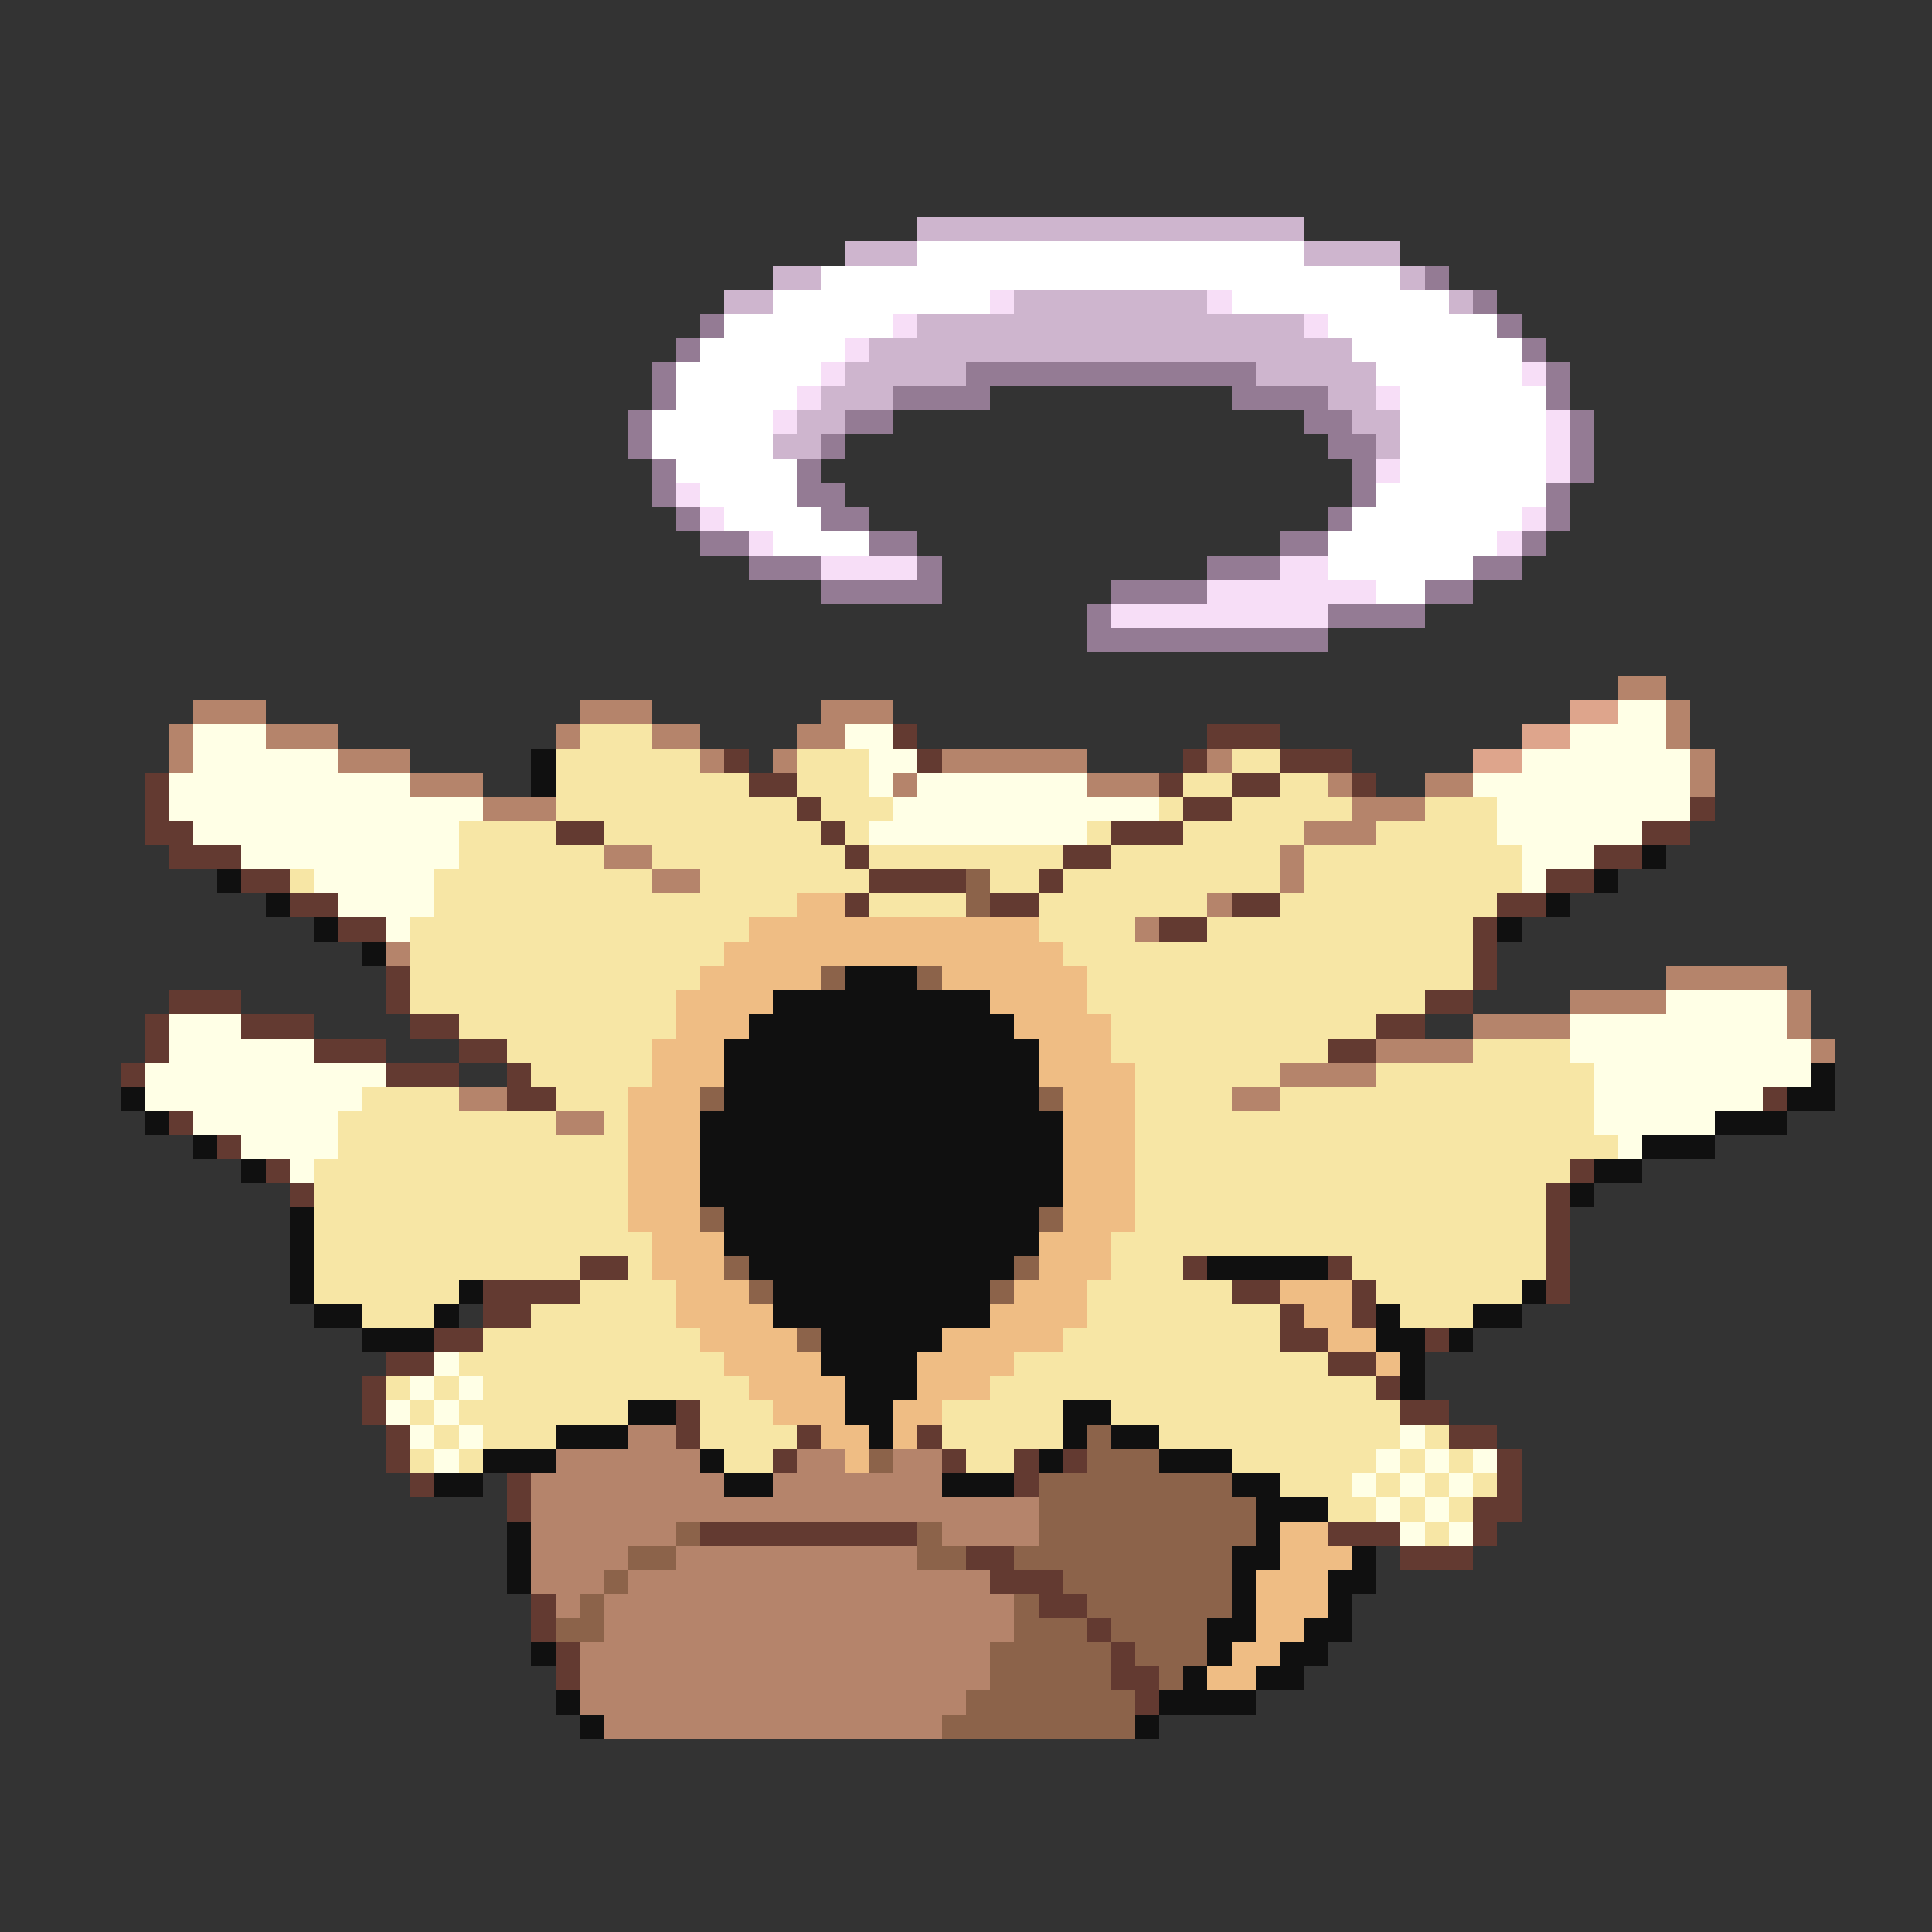 <svg xmlns="http://www.w3.org/2000/svg" viewBox="0 -0.5 80 80" shape-rendering="crispEdges">
<rect x="0" y="-0.5" width="80" height="80" fill="#333333" stroke="none"/>
<path stroke="#ceb5ce" d="M38 9h16M35 10h3M54 10h4M32 11h2M58 11h1M30 12h2M42 12h8M60 12h1M38 13h16M36 14h20M35 15h5M52 15h5M34 16h3M55 16h2M33 17h2M56 17h2M32 18h2M57 18h1" />
<path stroke="#ffffff" d="M38 10h16M34 11h24M32 12h9M51 12h9M30 13h7M55 13h7M29 14h6M56 14h7M28 15h6M57 15h6M28 16h5M58 16h6M27 17h5M58 17h6M27 18h5M58 18h6M28 19h5M58 19h6M29 20h4M57 20h7M30 21h4M56 21h7M32 22h4M55 22h7M55 23h6M57 24h2" />
<path stroke="#947b94" d="M59 11h1M61 12h1M29 13h1M62 13h1M28 14h1M63 14h1M27 15h1M40 15h12M64 15h1M27 16h1M37 16h4M51 16h4M64 16h1M26 17h1M35 17h2M54 17h2M65 17h1M26 18h1M34 18h1M55 18h2M65 18h1M27 19h1M33 19h1M56 19h1M65 19h1M27 20h1M33 20h2M56 20h1M64 20h1M28 21h1M34 21h2M55 21h1M64 21h1M29 22h2M36 22h2M53 22h2M63 22h1M31 23h3M38 23h1M50 23h3M61 23h2M34 24h5M46 24h4M59 24h2M45 25h1M55 25h4M45 26h10" />
<path stroke="#f7def7" d="M41 12h1M50 12h1M37 13h1M54 13h1M35 14h1M34 15h1M63 15h1M33 16h1M57 16h1M32 17h1M64 17h1M64 18h1M57 19h1M64 19h1M28 20h1M29 21h1M63 21h1M31 22h1M62 22h1M34 23h4M53 23h2M50 24h7M46 25h9" />
<path stroke="#b5846b" d="M67 28h2M8 29h3M24 29h3M34 29h3M69 29h1M7 30h1M11 30h3M23 30h1M27 30h2M33 30h2M69 30h1M7 31h1M14 31h3M29 31h1M32 31h1M39 31h6M50 31h1M70 31h1M17 32h3M37 32h1M45 32h3M55 32h1M59 32h2M70 32h1M20 33h3M56 33h3M54 34h3M25 35h2M53 35h1M27 36h2M53 36h1M50 37h1M47 38h1M16 39h1M69 40h5M65 41h4M74 41h1M61 42h4M74 42h1M57 43h4M75 43h1M53 44h4M19 45h2M51 45h2M23 46h2M26 59h2M23 60h6M33 60h2M37 60h2M22 61h8M32 61h7M22 62h21M22 63h6M39 63h4M22 64h4M28 64h10M22 65h3M26 65h15M23 66h1M25 66h17M25 67h17M24 68h17M24 69h17M24 70h16M25 71h14" />
<path stroke="#dea58c" d="M65 29h2M63 30h2M61 31h2" />
<path stroke="#ffffe6" d="M67 29h2M8 30h3M35 30h2M65 30h4M8 31h6M36 31h2M63 31h7M7 32h10M36 32h1M38 32h7M61 32h9M7 33h13M37 33h11M62 33h8M8 34h11M36 34h9M62 34h6M10 35h9M63 35h3M13 36h5M63 36h1M14 37h4M16 38h1M69 41h5M7 42h3M65 42h9M7 43h6M65 43h10M6 44h10M66 44h9M6 45h9M66 45h7M8 46h6M66 46h5M10 47h4M67 47h1M12 48h1M18 56h1M17 57h1M19 57h1M16 58h1M18 58h1M17 59h1M19 59h1M58 59h1M18 60h1M57 60h1M59 60h1M61 60h1M56 61h1M58 61h1M60 61h1M57 62h1M59 62h1M58 63h1M60 63h1" />
<path stroke="#f7e6a5" d="M24 30h3M23 31h6M33 31h3M51 31h2M23 32h8M33 32h3M49 32h2M53 32h2M23 33h10M34 33h3M48 33h1M51 33h5M59 33h3M19 34h4M25 34h9M35 34h1M45 34h1M49 34h5M57 34h5M19 35h6M27 35h8M36 35h8M46 35h7M54 35h9M12 36h1M18 36h9M29 36h7M41 36h2M44 36h9M54 36h9M18 37h15M36 37h4M43 37h7M53 37h9M17 38h14M43 38h4M50 38h11M17 39h13M44 39h17M17 40h12M45 40h16M17 41h11M45 41h14M19 42h9M46 42h11M21 43h6M46 43h9M61 43h4M22 44h5M47 44h6M57 44h9M15 45h4M23 45h3M47 45h4M53 45h13M14 46h9M25 46h1M47 46h19M14 47h12M47 47h20M13 48h13M47 48h18M13 49h13M47 49h17M13 50h13M47 50h17M13 51h14M46 51h18M13 52h11M26 52h1M46 52h3M56 52h8M13 53h6M24 53h4M45 53h6M57 53h6M15 54h3M22 54h6M45 54h8M58 54h3M20 55h9M44 55h9M19 56h11M42 56h13M16 57h1M18 57h1M20 57h11M41 57h16M17 58h1M19 58h7M29 58h3M39 58h5M46 58h12M18 59h1M20 59h3M29 59h4M39 59h5M48 59h10M59 59h1M17 60h1M19 60h1M30 60h2M40 60h2M51 60h6M58 60h1M60 60h1M53 61h3M57 61h1M59 61h1M61 61h1M55 62h2M58 62h1M60 62h1M59 63h1" />
<path stroke="#633a31" d="M37 30h1M50 30h3M30 31h1M38 31h1M49 31h1M53 31h3M6 32h1M31 32h2M48 32h1M51 32h2M56 32h1M6 33h1M33 33h1M49 33h2M70 33h1M6 34h2M23 34h2M34 34h1M46 34h3M68 34h2M7 35h3M35 35h1M44 35h2M66 35h2M10 36h2M36 36h4M43 36h1M64 36h2M12 37h2M35 37h1M41 37h2M51 37h2M62 37h2M14 38h2M48 38h2M61 38h1M61 39h1M16 40h1M61 40h1M7 41h3M16 41h1M59 41h2M6 42h1M10 42h3M17 42h2M57 42h2M6 43h1M13 43h3M19 43h2M55 43h2M5 44h1M16 44h3M21 44h1M21 45h2M73 45h1M7 46h1M9 47h1M11 48h1M65 48h1M12 49h1M64 49h1M64 50h1M64 51h1M24 52h2M49 52h1M55 52h1M64 52h1M20 53h4M51 53h2M56 53h1M64 53h1M20 54h2M53 54h1M56 54h1M18 55h2M53 55h2M59 55h1M16 56h2M55 56h2M15 57h1M57 57h1M15 58h1M28 58h1M58 58h2M16 59h1M28 59h1M33 59h1M38 59h1M60 59h2M16 60h1M32 60h1M39 60h1M42 60h1M44 60h1M62 60h1M17 61h1M21 61h1M42 61h1M62 61h1M21 62h1M61 62h2M29 63h9M55 63h3M61 63h1M40 64h2M58 64h3M41 65h3M22 66h1M43 66h2M22 67h1M45 67h1M23 68h1M46 68h1M23 69h1M46 69h2M47 70h1" />
<path stroke="#101010" d="M22 31h1M22 32h1M68 35h1M9 36h1M66 36h1M11 37h1M64 37h1M13 38h1M62 38h1M15 39h1M35 40h3M32 41h9M31 42h11M30 43h13M30 44h13M75 44h1M5 45h1M30 45h13M74 45h2M6 46h1M29 46h15M71 46h3M8 47h1M29 47h15M68 47h3M10 48h1M29 48h15M66 48h2M29 49h15M65 49h1M12 50h1M30 50h13M12 51h1M30 51h13M12 52h1M31 52h11M50 52h5M12 53h1M19 53h1M32 53h9M63 53h1M13 54h2M18 54h1M32 54h9M57 54h1M61 54h2M15 55h3M34 55h5M57 55h2M60 55h1M34 56h4M58 56h1M35 57h3M58 57h1M26 58h2M35 58h2M44 58h2M23 59h3M36 59h1M44 59h1M46 59h2M20 60h3M29 60h1M43 60h1M48 60h3M18 61h2M30 61h2M39 61h3M51 61h2M52 62h3M21 63h1M52 63h1M21 64h1M51 64h2M56 64h1M21 65h1M51 65h1M55 65h2M51 66h1M55 66h1M50 67h2M54 67h2M22 68h1M50 68h1M53 68h2M49 69h1M52 69h2M23 70h1M48 70h4M24 71h1M47 71h1" />
<path stroke="#8c634a" d="M40 36h1M40 37h1M34 40h1M38 40h1M29 45h1M43 45h1M29 50h1M43 50h1M30 52h1M42 52h1M31 53h1M41 53h1M33 55h1M45 59h1M36 60h1M45 60h3M43 61h8M43 62h9M28 63h1M38 63h1M43 63h9M26 64h2M38 64h2M42 64h9M25 65h1M44 65h7M24 66h1M42 66h1M45 66h6M23 67h2M42 67h3M46 67h4M41 68h5M47 68h3M41 69h5M48 69h1M40 70h7M39 71h8" />
<path stroke="#efbd84" d="M33 37h2M31 38h12M30 39h14M29 40h5M39 40h6M28 41h4M41 41h4M28 42h3M42 42h4M27 43h3M43 43h3M27 44h3M43 44h4M26 45h3M44 45h3M26 46h3M44 46h3M26 47h3M44 47h3M26 48h3M44 48h3M26 49h3M44 49h3M26 50h3M44 50h3M27 51h3M43 51h3M27 52h3M43 52h3M28 53h3M42 53h3M53 53h3M28 54h4M41 54h4M54 54h2M29 55h4M39 55h5M55 55h2M30 56h4M38 56h4M57 56h1M31 57h4M38 57h3M32 58h3M37 58h2M34 59h2M37 59h1M35 60h1M53 63h2M53 64h3M52 65h3M52 66h3M52 67h2M51 68h2M50 69h2" />
</svg>